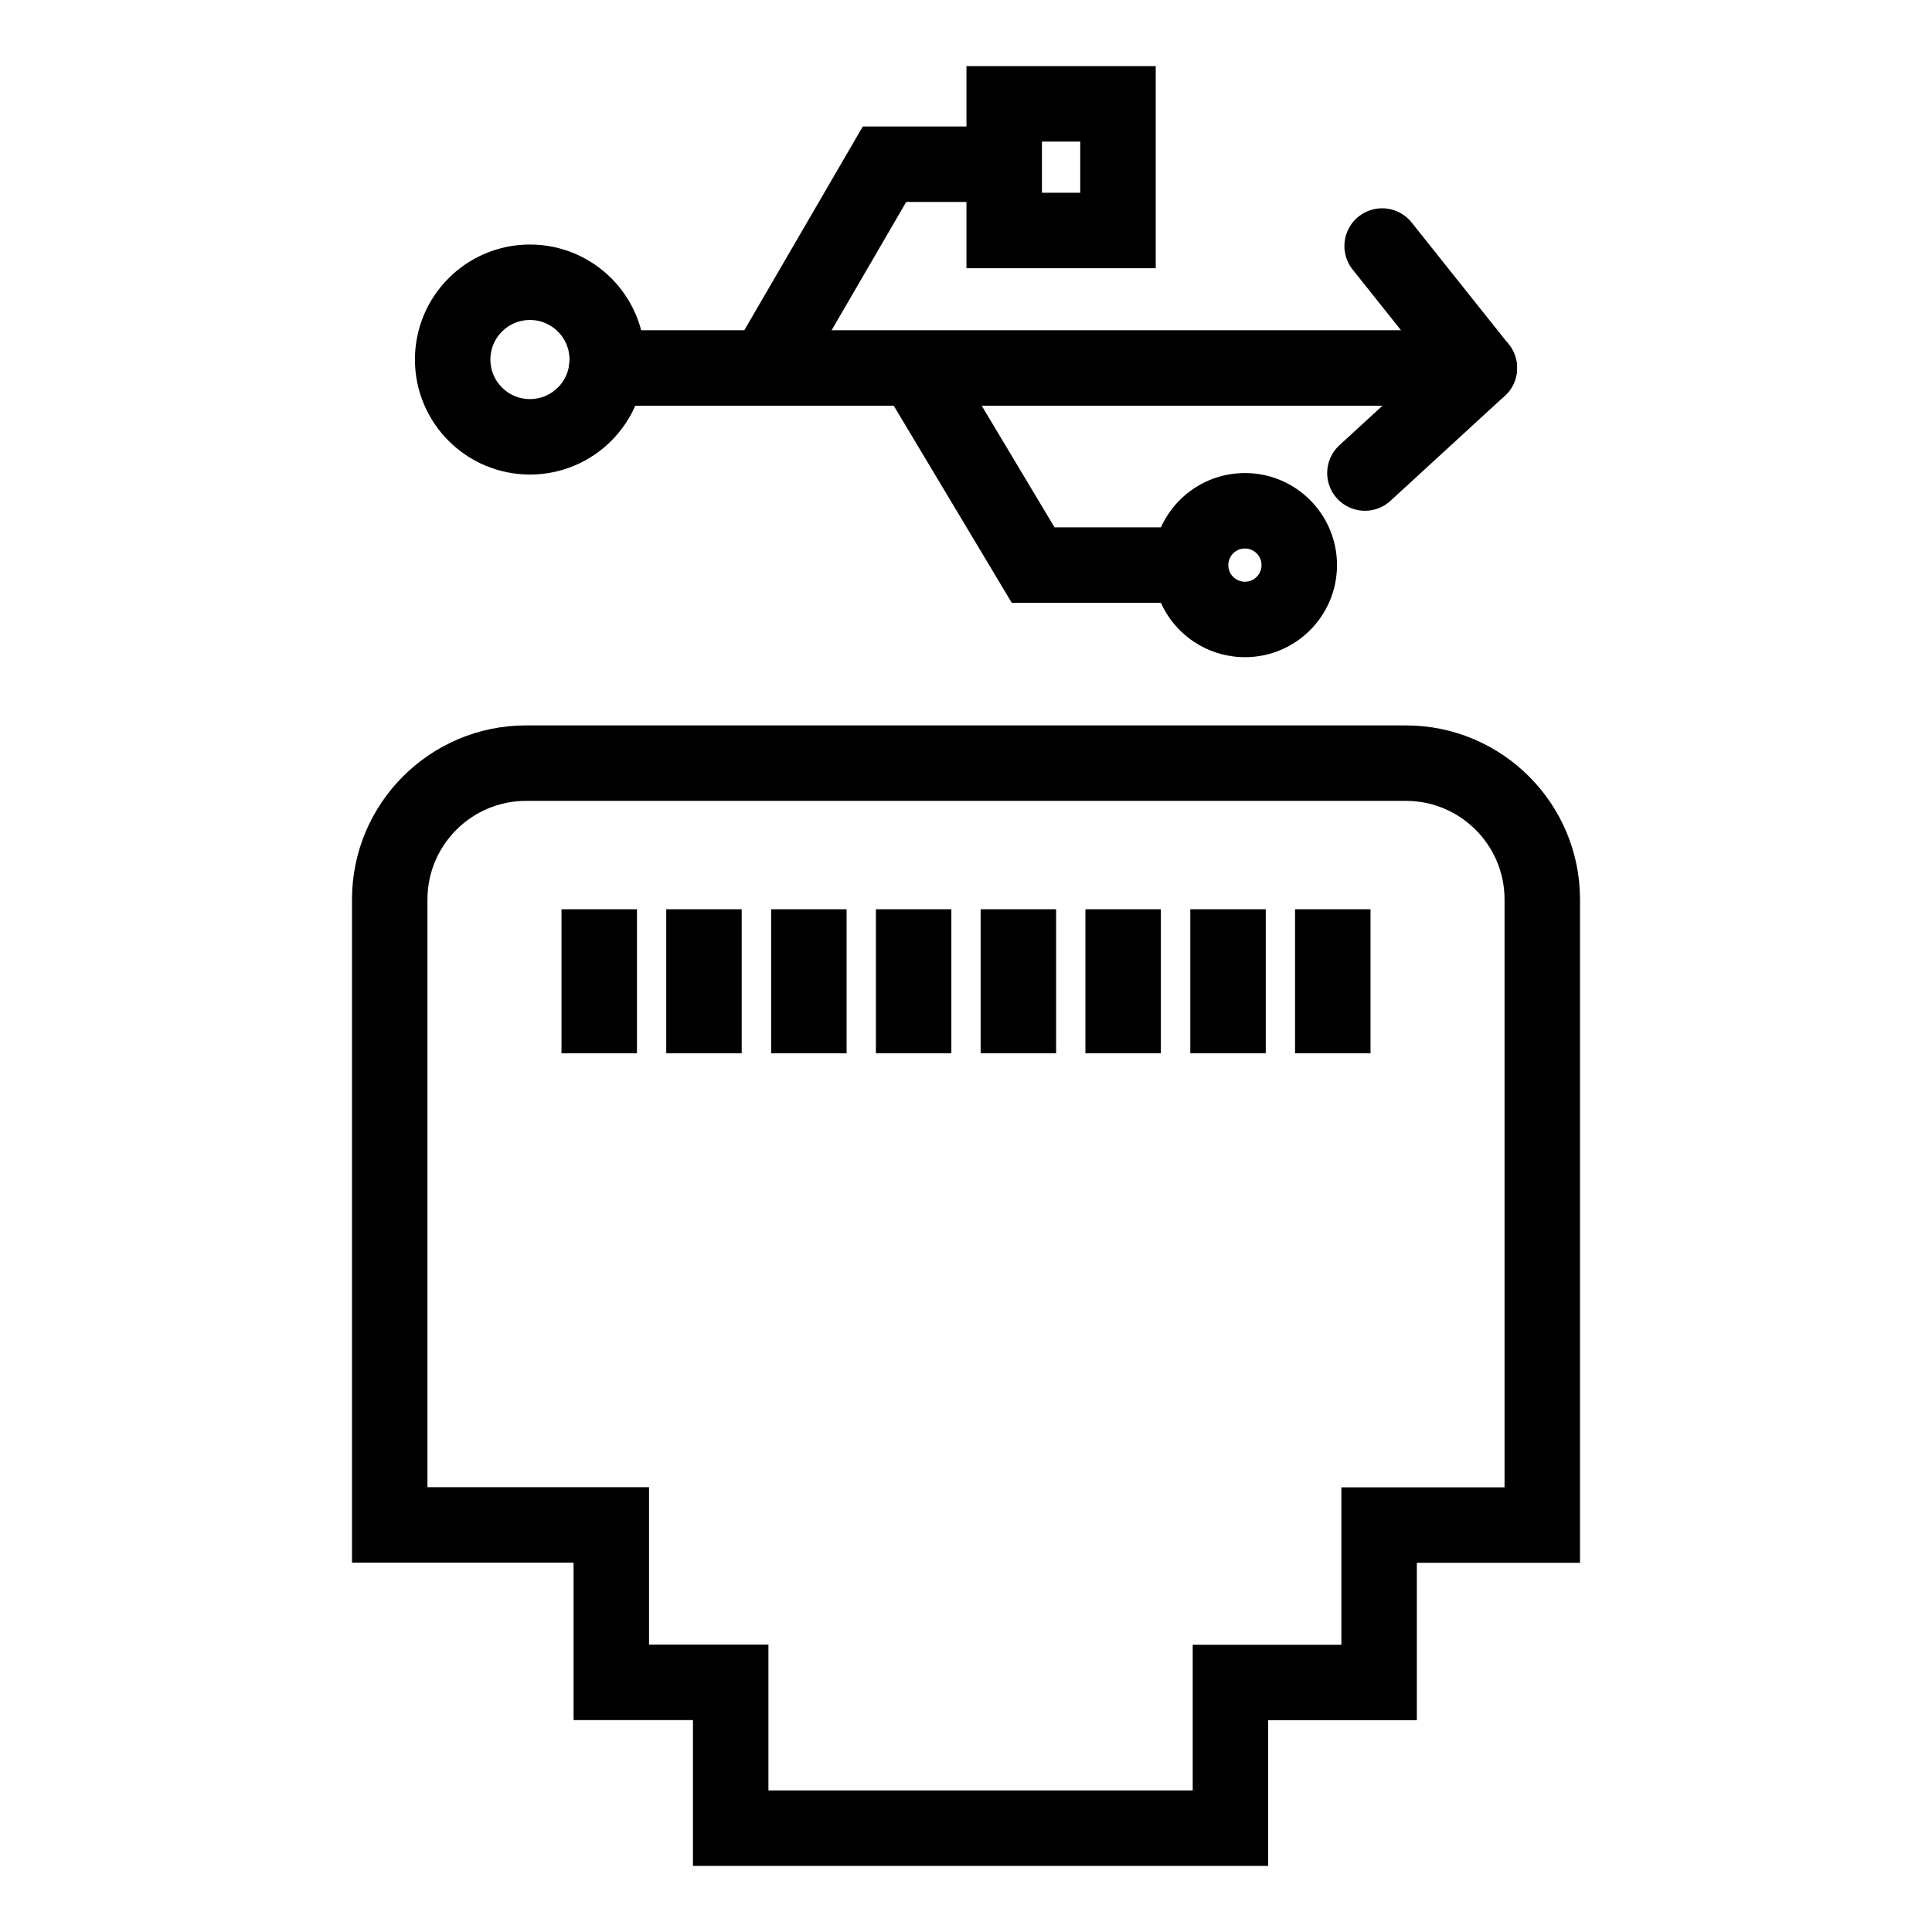 <?xml version="1.0" encoding="utf-8"?>
<!-- Generator: Adobe Illustrator 26.0.2, SVG Export Plug-In . SVG Version: 6.00 Build 0)  -->
<svg version="1.1" xmlns="http://www.w3.org/2000/svg" xmlns:xlink="http://www.w3.org/1999/xlink" x="0px" y="0px"
	 viewBox="0 0 128 128" style="enable-background:new 0 0 128 128;" xml:space="preserve">
<style type="text/css">
	.TCPPortsx0{fill:none;stroke:#000000;stroke-width:5;stroke-linecap:round;stroke-linejoin:round;stroke-miterlimit:10;}
	.TCPPortsx1{fill:none;stroke:#000000;stroke-width:2;stroke-linecap:round;stroke-miterlimit:10;}
	.TCPPortsx2{fill:#F89A1F;stroke:#F89A1F;stroke-miterlimit:10;}
	.TCPPortsx3{fill:none;stroke:#000000;stroke-width:5;stroke-linecap:round;stroke-miterlimit:10;}
	.TCPPortsx4{fill:none;stroke:#000000;stroke-width:5;stroke-miterlimit:10;}
	.TCPPortsx5{fill:none;stroke:#000000;stroke-width:2;stroke-linecap:round;stroke-linejoin:round;stroke-miterlimit:10;}
	.TCPPortsx6{fill:none;stroke:#000000;stroke-linecap:round;stroke-linejoin:round;stroke-miterlimit:10;}
	.TCPPortsx7{fill:none;stroke:#000000;stroke-width:5;stroke-linejoin:round;stroke-miterlimit:10;}
	.TCPPortsx8{fill:none;stroke:#000000;stroke-width:2;stroke-miterlimit:10;}
	.TCPPortsx9{fill:none;stroke:#000000;stroke-miterlimit:10;}
	.TCPPortsx10{fill:#F9BB16;}
	.TCPPortsx11{fill:#EA4435;}
	.TCPPortsx12{fill:#2FA952;}
	.TCPPortsx13{fill:#547DBF;}
	.TCPPortsx14{fill:none;stroke:#000000;stroke-width:3;stroke-linecap:round;stroke-linejoin:round;stroke-miterlimit:10;}
	.TCPPortsx15{stroke:#000000;stroke-miterlimit:10;}
	.TCPPortsx16{fill:none;stroke:#010101;stroke-width:5;stroke-miterlimit:10;}
	.TCPPortsx17{fill:none;stroke:#020202;stroke-width:5;stroke-miterlimit:10;}
	.TCPPortsx18{fill:none;stroke:#020202;stroke-width:5;stroke-linecap:round;stroke-linejoin:round;stroke-miterlimit:10;}
	.TCPPortsx19{fill:none;stroke:#000000;stroke-width:3;stroke-linecap:round;stroke-miterlimit:10;}
	.TCPPortsx20{fill:none;stroke:#000000;stroke-width:3;stroke-miterlimit:10;}
</style>
<g id="Layer_1">
</g>
<g id="Layer_2">
	<g>
		<g>
			<g>
				<path class="TCPPortsx16" d="M81.51,121.12h-33.1v-9.66H40.5v-10.43H25.82V59.59c0-4.98,4.05-9.03,9.03-9.03h58.3
					c4.98,0,9.03,4.05,9.03,9.03v41.45H91.37v10.43h-9.85V121.12z"/>
			</g>
			<g>
				<line class="TCPPortsx16" x1="39.7" y1="60.24" x2="39.7" y2="69.78"/>
				<line class="TCPPortsx16" x1="46.64" y1="60.24" x2="46.64" y2="69.78"/>
				<line class="TCPPortsx16" x1="53.59" y1="60.24" x2="53.59" y2="69.78"/>
				<line class="TCPPortsx16" x1="60.53" y1="60.24" x2="60.53" y2="69.78"/>
				<line class="TCPPortsx16" x1="67.47" y1="60.24" x2="67.47" y2="69.78"/>
				<line class="TCPPortsx16" x1="74.41" y1="60.24" x2="74.41" y2="69.78"/>
				<line class="TCPPortsx16" x1="81.36" y1="60.24" x2="81.36" y2="69.78"/>
				<line class="TCPPortsx16" x1="88.3" y1="60.24" x2="88.3" y2="69.78"/>
			</g>
		</g>
		<g>
			<g>
				<polyline class="TCPPortsx0" points="40.2,24.38 50.75,24.38 60.63,24.38 98.01,24.38 90.43,31.34 				"/>
				<line class="TCPPortsx0" x1="91.57" y1="16.3" x2="98.01" y2="24.38"/>
			</g>
			<polyline class="TCPPortsx4" points="50.75,24.38 58.6,10.88 66.52,10.88 			"/>
			<polyline class="TCPPortsx4" points="60.63,24.38 68.45,37.44 78.68,37.44 			"/>
			<rect x="66.53" y="6.88" class="TCPPortsx4" width="7.54" height="8.39"/>
			<circle class="TCPPortsx4" cx="82.48" cy="37.44" r="3.6"/>
			<circle class="TCPPortsx4" cx="35.11" cy="23.82" r="5.12"/>
		</g>
	</g>
</g>
</svg>
